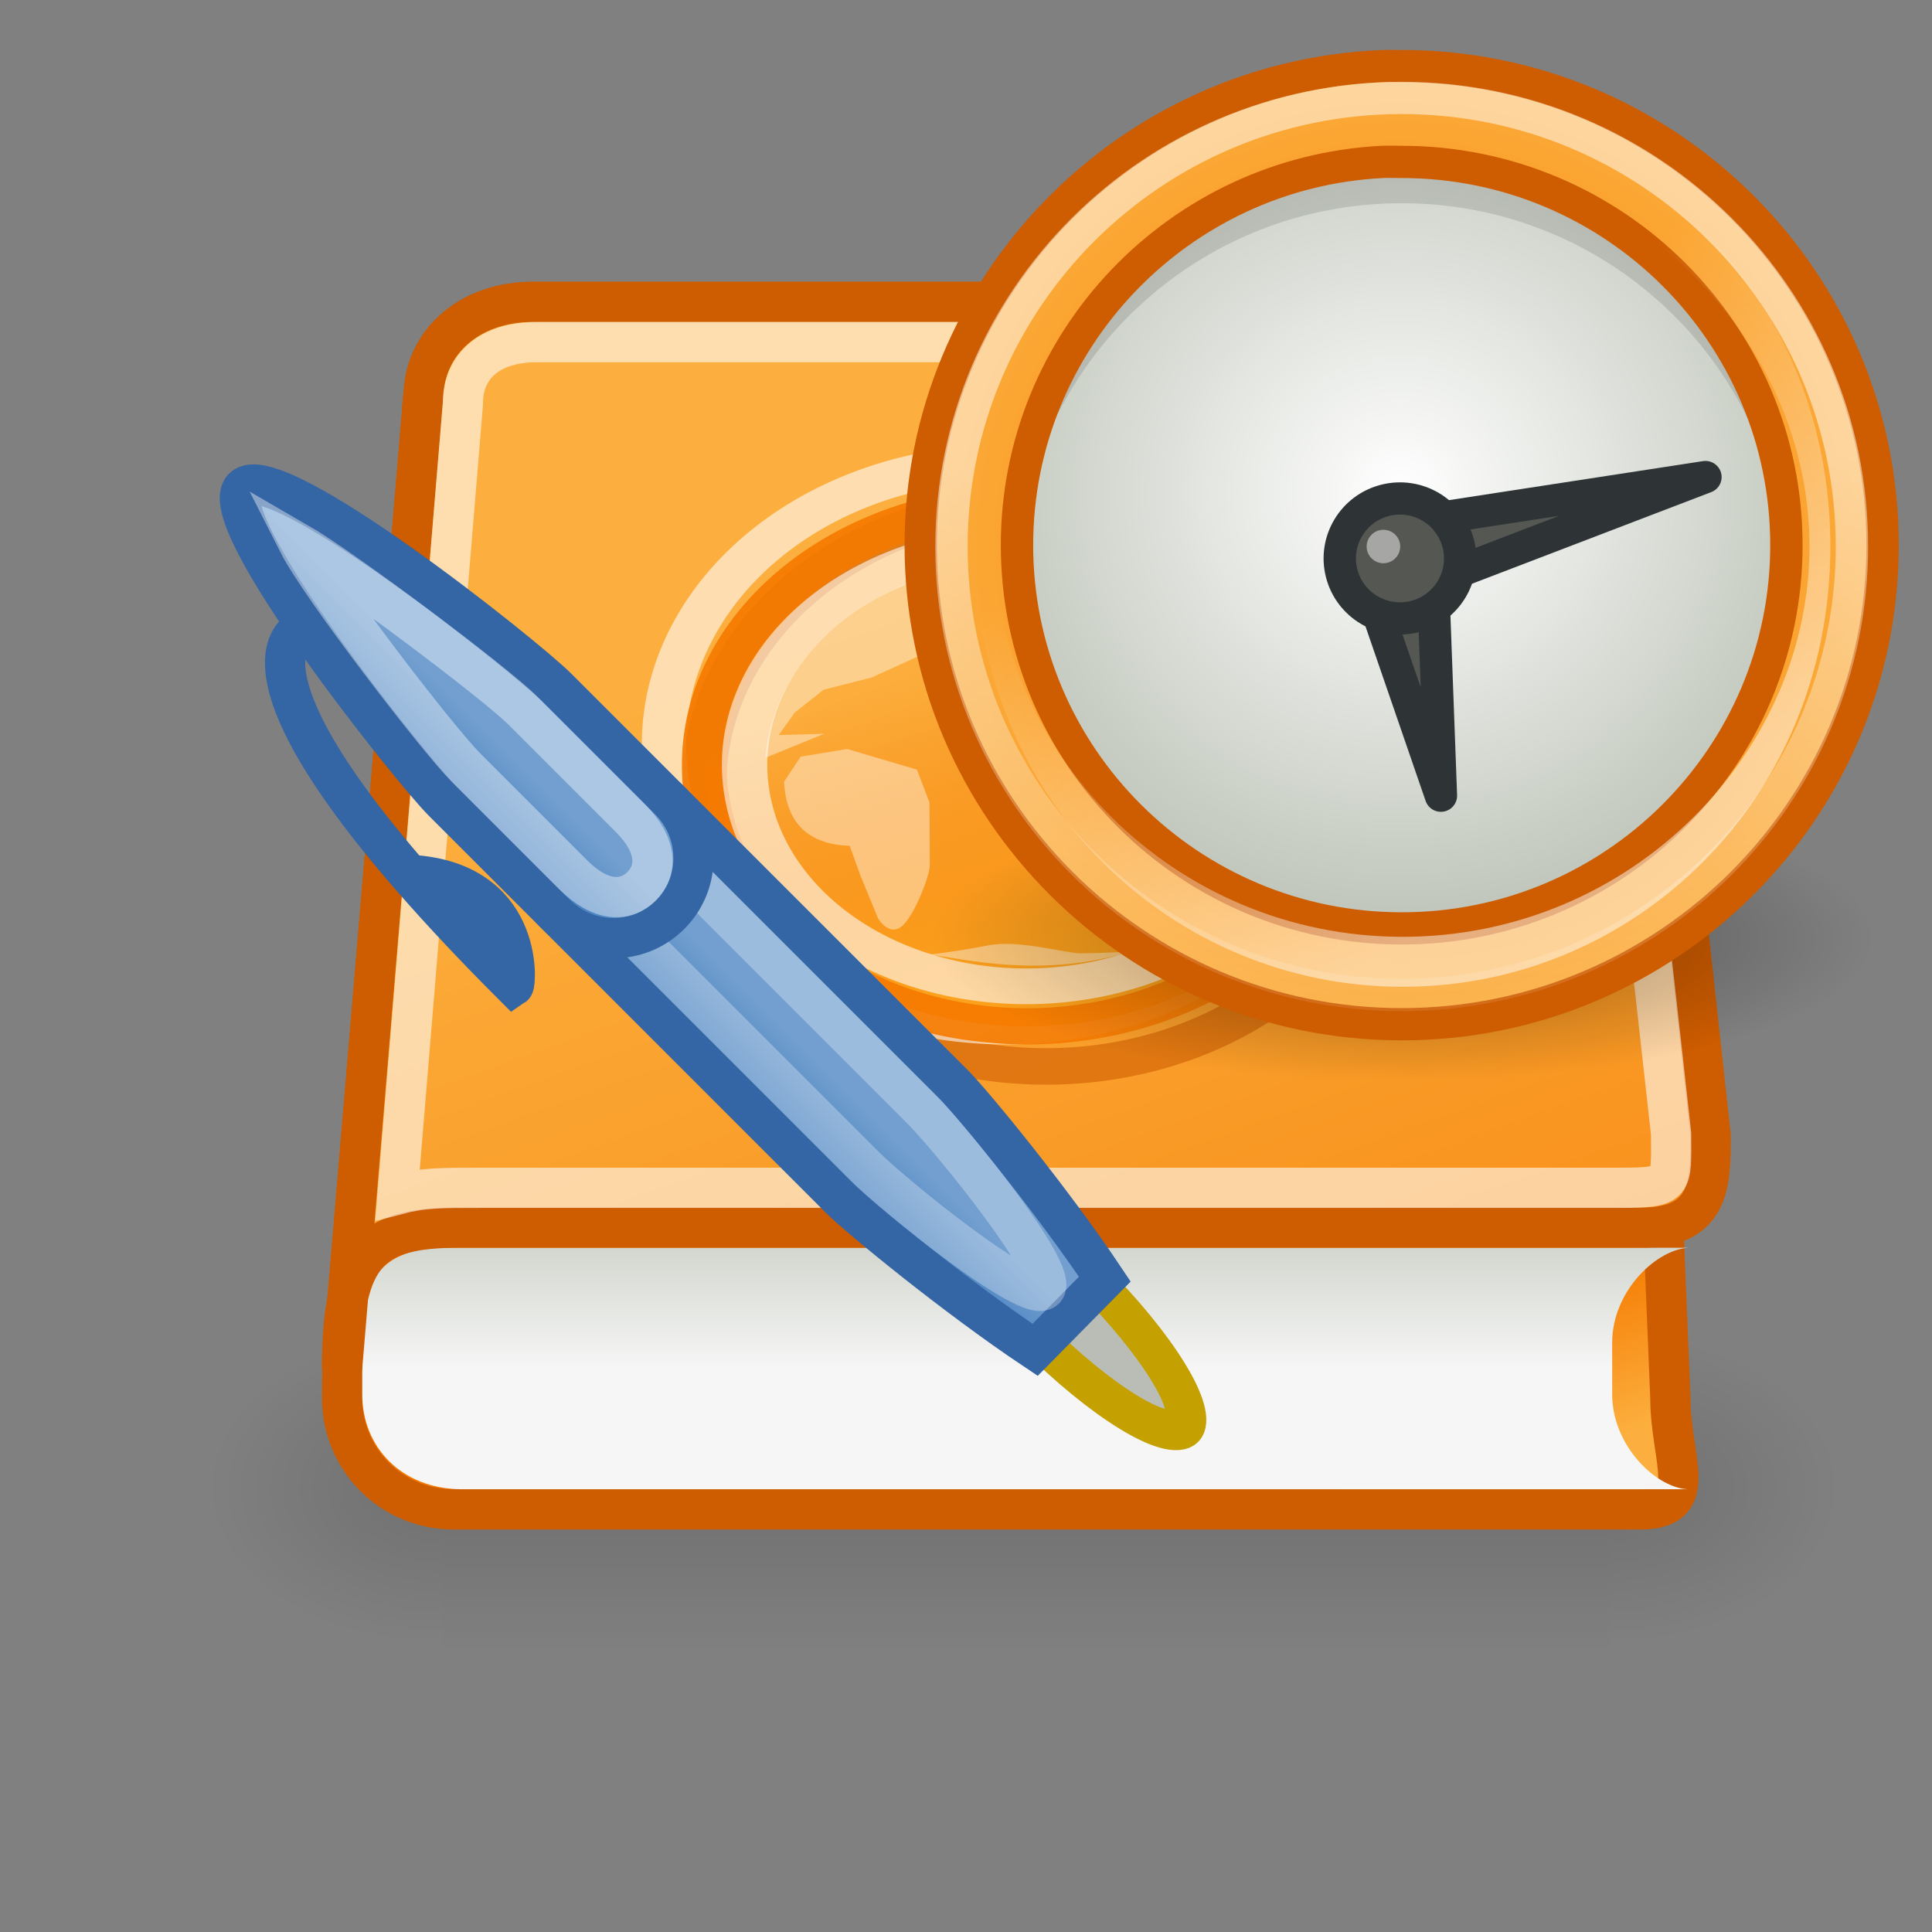 <?xml version="1.0" encoding="UTF-8" standalone="no"?>
<!-- Created with Inkscape (http://www.inkscape.org/) -->

<svg
   xmlns:dc="http://purl.org/dc/elements/1.1/"
   xmlns:cc="http://creativecommons.org/ns#"
   xmlns:rdf="http://www.w3.org/1999/02/22-rdf-syntax-ns#"
   xmlns:svg="http://www.w3.org/2000/svg"
   xmlns="http://www.w3.org/2000/svg"
   xmlns:xlink="http://www.w3.org/1999/xlink"
   xmlns:sodipodi="http://sodipodi.sourceforge.net/DTD/sodipodi-0.dtd"
   xmlns:inkscape="http://www.inkscape.org/namespaces/inkscape"
   width="48"
   height="48"
   id="svg2"
   inkscape:label="Pozadí"
   sodipodi:version="0.32"
   inkscape:version="0.47 r22583"
   version="1.0"
   sodipodi:docname="assignment-ungraded.svg"
   inkscape:output_extension="org.inkscape.output.svg.inkscape"
   inkscape:export-filename="/home/bitlooter/development/java/feezixlabs/web/sc/nd/images/misc/assignment-graded.png"
   inkscape:export-xdpi="33.551826"
   inkscape:export-ydpi="33.551826"
   sodipodi:modified="TRUE">
  <rect width="100%" height="100%" fill="#808080" stroke="none"/>
  <defs
     id="defs3">
    <inkscape:perspective
       sodipodi:type="inkscape:persp3d"
       inkscape:vp_x="0 : 24 : 1"
       inkscape:vp_y="0 : 1000 : 0"
       inkscape:vp_z="48 : 24 : 1"
       inkscape:persp3d-origin="24 : 16 : 1"
       id="perspective94" />
    <linearGradient
       id="linearGradient8344"
       inkscape:collect="always">
      <stop
         id="stop8346"
         offset="0"
         style="stop-color:#729fcf;stop-opacity:1;" />
      <stop
         id="stop8348"
         offset="1"
         style="stop-color:#4983c1;stop-opacity:1" />
    </linearGradient>
    <linearGradient
       inkscape:collect="always"
       id="linearGradient8334">
      <stop
         style="stop-color:#729fcf;stop-opacity:1;"
         offset="0"
         id="stop8336" />
      <stop
         style="stop-color:#4983c1;stop-opacity:1"
         offset="1"
         id="stop8338" />
    </linearGradient>
    <linearGradient
       inkscape:collect="always"
       id="linearGradient3820">
      <stop
         style="stop-color:#fca11c;stop-opacity:1"
         offset="0"
         id="stop3822" />
      <stop
         style="stop-color:#f57900;stop-opacity:0"
         offset="1"
         id="stop3824" />
    </linearGradient>
    <linearGradient
       id="linearGradient5060"
       inkscape:collect="always">
      <stop
         id="stop5062"
         offset="0"
         style="stop-color:black;stop-opacity:1;" />
      <stop
         id="stop5064"
         offset="1"
         style="stop-color:black;stop-opacity:0;" />
    </linearGradient>
    <linearGradient
       id="linearGradient5048">
      <stop
         id="stop5050"
         offset="0"
         style="stop-color:black;stop-opacity:0;" />
      <stop
         style="stop-color:black;stop-opacity:1;"
         offset="0.5"
         id="stop5056" />
      <stop
         id="stop5052"
         offset="1"
         style="stop-color:black;stop-opacity:0;" />
    </linearGradient>
    <linearGradient
       inkscape:collect="always"
       id="linearGradient3126">
      <stop
         style="stop-color:#eeeeec;stop-opacity:1;"
         offset="0"
         id="stop3128" />
      <stop
         style="stop-color:#a9a99e;stop-opacity:1"
         offset="1"
         id="stop3130" />
    </linearGradient>
    <linearGradient
       inkscape:collect="always"
       id="linearGradient3229">
      <stop
         style="stop-color:#fcaf3e;stop-opacity:1;"
         offset="0"
         id="stop3231" />
      <stop
         style="stop-color:#f57900;stop-opacity:1"
         offset="1"
         id="stop3233" />
    </linearGradient>
    <linearGradient
       inkscape:collect="always"
       id="linearGradient3064">
      <stop
         style="stop-color:#f6f6f6;stop-opacity:1"
         offset="0"
         id="stop3066" />
      <stop
         style="stop-color:#d3d7cf;stop-opacity:1"
         offset="1"
         id="stop3068" />
    </linearGradient>
    <linearGradient
       inkscape:collect="always"
       xlink:href="#linearGradient5048"
       id="linearGradient3943"
       gradientUnits="userSpaceOnUse"
       gradientTransform="matrix(3.429,0,0,1.97,-1977.491,-872.885)"
       x1="302.857"
       y1="366.648"
       x2="302.857"
       y2="609.505" />
    <radialGradient
       inkscape:collect="always"
       xlink:href="#linearGradient5060"
       id="radialGradient3945"
       gradientUnits="userSpaceOnUse"
       gradientTransform="matrix(2.752,0,0,1.97,-1568.576,-873.757)"
       cx="605.714"
       cy="486.648"
       fx="605.714"
       fy="486.648"
       r="117.143" />
    <radialGradient
       inkscape:collect="always"
       xlink:href="#linearGradient5060"
       id="radialGradient3947"
       gradientUnits="userSpaceOnUse"
       gradientTransform="matrix(-2.752,0,0,1.97,92.228,-876.534)"
       cx="602.66"
       cy="488.08"
       fx="602.66"
       fy="488.08"
       r="117.143" />
    <linearGradient
       inkscape:collect="always"
       xlink:href="#linearGradient3229"
       id="linearGradient3949"
       gradientUnits="userSpaceOnUse"
       gradientTransform="translate(-56,-6)"
       x1="35"
       y1="39.429"
       x2="33.393"
       y2="35.5" />
    <linearGradient
       inkscape:collect="always"
       xlink:href="#linearGradient3064"
       id="linearGradient3951"
       gradientUnits="userSpaceOnUse"
       gradientTransform="matrix(1.023,0,0,1,-55.164,-9)"
       x1="17.93"
       y1="40.006"
       x2="17.93"
       y2="37" />
    <linearGradient
       inkscape:collect="always"
       xlink:href="#linearGradient3229"
       id="linearGradient3953"
       gradientUnits="userSpaceOnUse"
       gradientTransform="translate(-56,-6)"
       x1="19.464"
       y1="18.714"
       x2="32.321"
       y2="54.429" />
    <linearGradient
       inkscape:collect="always"
       xlink:href="#linearGradient3820"
       id="linearGradient3955"
       gradientUnits="userSpaceOnUse"
       x1="26.431"
       y1="35.345"
       x2="21.781"
       y2="21.843" />
    <linearGradient
       inkscape:collect="always"
       xlink:href="#linearGradient3126"
       id="linearGradient3957"
       gradientUnits="userSpaceOnUse"
       gradientTransform="translate(-58,-2)"
       x1="24.571"
       y1="41.447"
       x2="24.571"
       y2="44.004" />
    <linearGradient
       inkscape:collect="always"
       xlink:href="#linearGradient3126"
       id="linearGradient3959"
       gradientUnits="userSpaceOnUse"
       gradientTransform="translate(2,-59)"
       x1="-41.571"
       y1="23.786"
       x2="-45.145"
       y2="23.786" />
    <linearGradient
       inkscape:collect="always"
       xlink:href="#linearGradient5048"
       id="linearGradient6785"
       gradientUnits="userSpaceOnUse"
       gradientTransform="matrix(3.429,0,0,1.97,-1977.491,-872.885)"
       x1="302.857"
       y1="366.648"
       x2="302.857"
       y2="609.505" />
    <radialGradient
       inkscape:collect="always"
       xlink:href="#linearGradient5060"
       id="radialGradient6787"
       gradientUnits="userSpaceOnUse"
       gradientTransform="matrix(2.752,0,0,1.97,-1568.576,-873.757)"
       cx="605.714"
       cy="486.648"
       fx="605.714"
       fy="486.648"
       r="117.143" />
    <radialGradient
       inkscape:collect="always"
       xlink:href="#linearGradient5060"
       id="radialGradient6789"
       gradientUnits="userSpaceOnUse"
       gradientTransform="matrix(-2.752,0,0,1.97,92.228,-876.534)"
       cx="602.66"
       cy="488.08"
       fx="602.66"
       fy="488.08"
       r="117.143" />
    <linearGradient
       inkscape:collect="always"
       xlink:href="#linearGradient3229"
       id="linearGradient6791"
       gradientUnits="userSpaceOnUse"
       gradientTransform="translate(-113,-1)"
       x1="35"
       y1="39.429"
       x2="33.393"
       y2="35.5" />
    <linearGradient
       inkscape:collect="always"
       xlink:href="#linearGradient3064"
       id="linearGradient6793"
       gradientUnits="userSpaceOnUse"
       gradientTransform="matrix(1.023,0,0,1,-112.164,-5)"
       x1="17.93"
       y1="40.006"
       x2="17.93"
       y2="37" />
    <linearGradient
       inkscape:collect="always"
       xlink:href="#linearGradient3229"
       id="linearGradient6795"
       gradientUnits="userSpaceOnUse"
       gradientTransform="translate(-113,-2)"
       x1="19.464"
       y1="18.714"
       x2="32.321"
       y2="54.429" />
    <linearGradient
       inkscape:collect="always"
       xlink:href="#linearGradient3820"
       id="linearGradient6797"
       gradientUnits="userSpaceOnUse"
       x1="26.431"
       y1="35.345"
       x2="21.781"
       y2="21.843" />
    <linearGradient
       inkscape:collect="always"
       xlink:href="#linearGradient5048"
       id="linearGradient6530"
       gradientUnits="userSpaceOnUse"
       gradientTransform="matrix(3.429,0,0,1.97,-1977.491,-872.885)"
       x1="302.857"
       y1="366.648"
       x2="302.857"
       y2="609.505" />
    <radialGradient
       inkscape:collect="always"
       xlink:href="#linearGradient5060"
       id="radialGradient6532"
       gradientUnits="userSpaceOnUse"
       gradientTransform="matrix(2.752,0,0,1.97,-1568.576,-873.757)"
       cx="605.714"
       cy="486.648"
       fx="605.714"
       fy="486.648"
       r="117.143" />
    <radialGradient
       inkscape:collect="always"
       xlink:href="#linearGradient5060"
       id="radialGradient6534"
       gradientUnits="userSpaceOnUse"
       gradientTransform="matrix(-2.752,0,0,1.97,92.228,-876.534)"
       cx="602.66"
       cy="488.08"
       fx="602.66"
       fy="488.08"
       r="117.143" />
    <linearGradient
       inkscape:collect="always"
       xlink:href="#linearGradient3229"
       id="linearGradient6536"
       gradientUnits="userSpaceOnUse"
       gradientTransform="translate(55,-1)"
       x1="35"
       y1="39.429"
       x2="33.393"
       y2="35.5" />
    <linearGradient
       inkscape:collect="always"
       xlink:href="#linearGradient3064"
       id="linearGradient6538"
       gradientUnits="userSpaceOnUse"
       gradientTransform="matrix(1.023,0,0,1,55.836,-5)"
       x1="17.93"
       y1="40.006"
       x2="17.93"
       y2="37" />
    <linearGradient
       inkscape:collect="always"
       xlink:href="#linearGradient3229"
       id="linearGradient6540"
       gradientUnits="userSpaceOnUse"
       gradientTransform="translate(55,-2)"
       x1="19.464"
       y1="18.714"
       x2="32.321"
       y2="54.429" />
    <linearGradient
       inkscape:collect="always"
       xlink:href="#linearGradient3820"
       id="linearGradient6542"
       gradientUnits="userSpaceOnUse"
       x1="26.431"
       y1="35.345"
       x2="21.781"
       y2="21.843" />
    <linearGradient
       inkscape:collect="always"
       xlink:href="#linearGradient8344"
       id="linearGradient8360"
       gradientUnits="userSpaceOnUse"
       x1="5.127"
       y1="40.5"
       x2="5.127"
       y2="42.103" />
    <linearGradient
       inkscape:collect="always"
       xlink:href="#linearGradient8334"
       id="linearGradient8362"
       gradientUnits="userSpaceOnUse"
       x1="5.127"
       y1="40.5"
       x2="5.127"
       y2="42.103" />
    <linearGradient
       inkscape:collect="always"
       xlink:href="#linearGradient5048"
       id="linearGradient8432"
       gradientUnits="userSpaceOnUse"
       gradientTransform="matrix(3.429,0,0,1.97,-1977.491,-872.885)"
       x1="302.857"
       y1="366.648"
       x2="302.857"
       y2="609.505" />
    <radialGradient
       inkscape:collect="always"
       xlink:href="#linearGradient5060"
       id="radialGradient8434"
       gradientUnits="userSpaceOnUse"
       gradientTransform="matrix(2.752,0,0,1.97,-1568.576,-873.757)"
       cx="605.714"
       cy="486.648"
       fx="605.714"
       fy="486.648"
       r="117.143" />
    <radialGradient
       inkscape:collect="always"
       xlink:href="#linearGradient5060"
       id="radialGradient8436"
       gradientUnits="userSpaceOnUse"
       gradientTransform="matrix(-2.752,0,0,1.97,92.228,-876.534)"
       cx="602.66"
       cy="488.08"
       fx="602.66"
       fy="488.08"
       r="117.143" />
    <linearGradient
       inkscape:collect="always"
       xlink:href="#linearGradient3229"
       id="linearGradient8438"
       gradientUnits="userSpaceOnUse"
       gradientTransform="translate(1,-2)"
       x1="35"
       y1="39.429"
       x2="33.393"
       y2="35.5" />
    <linearGradient
       inkscape:collect="always"
       xlink:href="#linearGradient3064"
       id="linearGradient8440"
       gradientUnits="userSpaceOnUse"
       gradientTransform="matrix(1.023,0,0,1,1.836,-6)"
       x1="17.93"
       y1="40.006"
       x2="17.93"
       y2="37" />
    <linearGradient
       inkscape:collect="always"
       xlink:href="#linearGradient3229"
       id="linearGradient8442"
       gradientUnits="userSpaceOnUse"
       gradientTransform="translate(1,-3)"
       x1="19.464"
       y1="18.714"
       x2="32.321"
       y2="54.429" />
    <linearGradient
       inkscape:collect="always"
       xlink:href="#linearGradient3820"
       id="linearGradient8444"
       gradientUnits="userSpaceOnUse"
       x1="26.431"
       y1="35.345"
       x2="21.781"
       y2="21.843" />
    <linearGradient
       inkscape:collect="always"
       xlink:href="#linearGradient8344"
       id="linearGradient8446"
       gradientUnits="userSpaceOnUse"
       x1="5.127"
       y1="40.5"
       x2="5.127"
       y2="42.103" />
    <linearGradient
       inkscape:collect="always"
       xlink:href="#linearGradient8334"
       id="linearGradient8448"
       gradientUnits="userSpaceOnUse"
       x1="5.127"
       y1="40.5"
       x2="5.127"
       y2="42.103" />
    <inkscape:perspective
       id="perspective2944"
       inkscape:persp3d-origin="0.5 : 0.33333333 : 1"
       inkscape:vp_z="1 : 0.5 : 1"
       inkscape:vp_y="0 : 1000 : 0"
       inkscape:vp_x="0 : 0.5 : 1"
       sodipodi:type="inkscape:persp3d" />
    <radialGradient
       inkscape:collect="always"
       xlink:href="#linearGradient6917"
       id="radialGradient5666"
       gradientUnits="userSpaceOnUse"
       gradientTransform="matrix(1,0,0,0.289,0,19.829)"
       cx="16"
       cy="27.875"
       fx="16"
       fy="27.875"
       r="12.125" />
    <linearGradient
       id="linearGradient6917"
       inkscape:collect="always">
      <stop
         id="stop6919"
         offset="0"
         style="stop-color:#000000;stop-opacity:1;" />
      <stop
         id="stop6921"
         offset="1"
         style="stop-color:#000000;stop-opacity:0;" />
    </linearGradient>
    <radialGradient
       inkscape:collect="always"
       xlink:href="#linearGradient2322"
       id="radialGradient5620"
       gradientUnits="userSpaceOnUse"
       gradientTransform="matrix(0.404,0,0,0.428,4.301,2.477)"
       cx="10.783"
       cy="15.491"
       fx="10.783"
       fy="15.491"
       r="17.709" />
    <linearGradient
       id="linearGradient2322">
      <stop
         id="stop2324"
         offset="0"
         style="stop-color:white;stop-opacity:1;" />
      <stop
         id="stop2326"
         offset="1"
         style="stop-color:#c1c7bc;stop-opacity:1;" />
    </linearGradient>
    <radialGradient
       inkscape:collect="always"
       xlink:href="#linearGradient2276"
       id="radialGradient5635"
       gradientUnits="userSpaceOnUse"
       gradientTransform="matrix(1.486,3.2470839e-7,-3.2477719e-7,1.486,0.896,13.264)"
       cx="10.5"
       cy="10.499"
       fx="10.5"
       fy="10.499"
       r="10.496" />
    <linearGradient
       id="linearGradient2276">
      <stop
         id="stop2278"
         offset="0"
         style="stop-color:#f57900;stop-opacity:1;" />
      <stop
         id="stop2280"
         offset="1"
         style="stop-color:#fcaf3e;stop-opacity:1;" />
    </linearGradient>
    <linearGradient
       inkscape:collect="always"
       xlink:href="#linearGradient2789"
       id="linearGradient5624"
       gradientUnits="userSpaceOnUse"
       x1="25.594"
       y1="20.927"
       x2="26.14"
       y2="51.027" />
    <linearGradient
       id="linearGradient2789"
       inkscape:collect="always">
      <stop
         id="stop2791"
         offset="0"
         style="stop-color:white;stop-opacity:1;" />
      <stop
         id="stop2793"
         offset="1"
         style="stop-color:white;stop-opacity:0;" />
    </linearGradient>
    <linearGradient
       inkscape:collect="always"
       xlink:href="#linearGradient8028"
       id="linearGradient5626"
       gradientUnits="userSpaceOnUse"
       x1="25.866"
       y1="-40.465"
       x2="23.732"
       y2="-49.625" />
    <linearGradient
       id="linearGradient8028"
       inkscape:collect="always">
      <stop
         id="stop8030"
         offset="0"
         style="stop-color:#ffffff;stop-opacity:1;" />
      <stop
         id="stop8032"
         offset="1"
         style="stop-color:#ffffff;stop-opacity:0;" />
    </linearGradient>
    <linearGradient
       y2="-49.625"
       x2="23.732"
       y1="-40.465"
       x1="25.866"
       gradientUnits="userSpaceOnUse"
       id="linearGradient2980"
       xlink:href="#linearGradient8028"
       inkscape:collect="always" />
  </defs>
  <sodipodi:namedview
     id="base"
     pagecolor="#ffffff"
     bordercolor="#666666"
     borderopacity="1.0"
     inkscape:pageopacity="0.0"
     inkscape:pageshadow="2"
     inkscape:zoom="2.8284271"
     inkscape:cx="-2.1993543"
     inkscape:cy="25.771313"
     inkscape:document-units="px"
     inkscape:current-layer="layer1"
     width="48px"
     height="48px"
     showgrid="true"
     inkscape:window-width="872"
     inkscape:window-height="632"
     inkscape:window-x="144"
     inkscape:window-y="84"
     borderlayer="false"
     inkscape:showpageshadow="false"
     showborder="true"
     inkscape:window-maximized="0" />
  <g
     inkscape:label="Vrstva 1"
     inkscape:groupmode="layer"
     id="layer1">
    <g
       transform="matrix(0.617,0,0,0.608,17.714,8.363)"
       id="g6767" />
    <g
       id="g2933">
      <g
         inkscape:export-ydpi="33.551826"
         inkscape:export-xdpi="33.551826"
         inkscape:export-filename="/home/bitlooter/development/java/feezixlabs/web/sc/nd/images/misc/assignment-ungraded.png"
         id="g8378"
         transform="matrix(-1.7515371e-2,0,0,1.659787e-2,12.571,35.562)"
         style="opacity:0.31;display:inline">
        <rect
           y="-150.697"
           x="-1566.019"
           height="478.357"
           width="1655.689"
           id="rect8380"
           style="opacity:0.402;color:#000000;fill:url(#linearGradient8432);fill-opacity:1;fill-rule:nonzero;stroke:none;stroke-width:1;stroke-linecap:round;stroke-linejoin:miter;marker:none;marker-start:none;marker-mid:none;marker-end:none;stroke-miterlimit:4;stroke-dasharray:none;stroke-dashoffset:0;stroke-opacity:1;visibility:visible;display:inline;overflow:visible" />
        <path
           sodipodi:nodetypes="cccc"
           id="path8382"
           d="M 89.67,-151.552 C 89.67,-151.552 89.67,326.779 89.67,326.779 C 231.367,327.679 432.226,219.609 432.226,87.583 C 432.226,-44.444 274.102,-151.552 89.67,-151.552 z "
           style="opacity:0.402;color:#000000;fill:url(#radialGradient8434);fill-opacity:1;fill-rule:nonzero;stroke:none;stroke-width:1;stroke-linecap:round;stroke-linejoin:miter;marker:none;marker-start:none;marker-mid:none;marker-end:none;stroke-miterlimit:4;stroke-dasharray:none;stroke-dashoffset:0;stroke-opacity:1;visibility:visible;display:inline;overflow:visible" />
        <path
           style="opacity:0.402;color:#000000;fill:url(#radialGradient8436);fill-opacity:1;fill-rule:nonzero;stroke:none;stroke-width:1;stroke-linecap:round;stroke-linejoin:miter;marker:none;marker-start:none;marker-mid:none;marker-end:none;stroke-miterlimit:4;stroke-dasharray:none;stroke-dashoffset:0;stroke-opacity:1;visibility:visible;display:inline;overflow:visible"
           d="M -1566.019,-154.329 C -1566.019,-154.329 -1566.019,324.002 -1566.019,324.002 C -1707.717,324.902 -1908.575,216.832 -1908.575,84.806 C -1908.575,-47.221 -1750.451,-154.329 -1566.019,-154.329 z "
           id="path8384"
           sodipodi:nodetypes="cccc" />
      </g>
      <path
         inkscape:export-ydpi="33.551826"
         inkscape:export-xdpi="33.551826"
         inkscape:export-filename="/home/bitlooter/development/java/feezixlabs/web/sc/nd/images/misc/assignment-ungraded.png"
         style="opacity:1;color:#000000;fill:url(#linearGradient8438);fill-opacity:1;fill-rule:evenodd;stroke:#ce5c00;stroke-width:1;stroke-linecap:butt;stroke-linejoin:miter;marker:none;marker-start:none;marker-mid:none;marker-end:none;stroke-miterlimit:4;stroke-dasharray:none;stroke-dashoffset:0;stroke-opacity:1;visibility:visible;display:inline;overflow:visible;enable-background:accumulate"
         d="M 13.265,7.5 L 36.803,7.5 C 38.335,7.5 40.5,8.733 40.5,10.265 L 41.5,34.735 C 41.5,36.267 42.277,37.5 40.745,37.5 L 11.265,37.5 C 9.733,37.5 8.5,36.267 8.5,34.735 L 8.508,33.737 L 10.489,10.254 C 10.489,8.722 11.733,7.5 13.265,7.5 z "
         id="path8386"
         sodipodi:nodetypes="cccccccccc" />
      <path
         inkscape:export-ydpi="33.551826"
         inkscape:export-xdpi="33.551826"
         inkscape:export-filename="/home/bitlooter/development/java/feezixlabs/web/sc/nd/images/misc/assignment-ungraded.png"
         style="color:#000000;fill:url(#linearGradient8440);fill-opacity:1;fill-rule:evenodd;stroke:none;stroke-width:1;stroke-linecap:butt;stroke-linejoin:miter;marker:none;marker-start:none;marker-mid:none;marker-end:none;stroke-miterlimit:4;stroke-dashoffset:0;stroke-opacity:1;visibility:visible;display:inline;overflow:visible;enable-background:accumulate"
         d="M 11.119,31 L 42,31 C 41.196,31 40.054,32.052 40.054,33.359 L 40.054,34.641 C 40.054,35.948 41.189,37 41.968,37 L 11.442,37 C 9.966,36.978 9,35.948 9,34.641 L 9,33.214 C 9,31.907 9.375,30.989 11.119,31 z "
         id="path8388"
         sodipodi:nodetypes="ccccccccc" />
      <path
         inkscape:export-ydpi="33.551826"
         inkscape:export-xdpi="33.551826"
         inkscape:export-filename="/home/bitlooter/development/java/feezixlabs/web/sc/nd/images/misc/assignment-ungraded.png"
         sodipodi:nodetypes="ccccccccc"
         id="path8390"
         d="M 13.222,7.5 L 38.013,7.5 C 39.904,7.5 40.238,8.44 40.467,9.62 L 42.5,28.206 C 42.5,29.381 42.504,30.5 40.795,30.5 L 11.406,30.5 C 9.203,30.5 8.498,31.125 8.498,34.002 L 10.535,9.62 C 10.664,8.412 11.734,7.5 13.222,7.5 z "
         style="color:#000000;fill:url(#linearGradient8442);fill-opacity:1;fill-rule:evenodd;stroke:#ce5c00;stroke-width:1;stroke-linecap:butt;stroke-linejoin:miter;marker:none;marker-start:none;marker-mid:none;marker-end:none;stroke-miterlimit:4;stroke-dashoffset:0;stroke-opacity:1;visibility:visible;display:inline;overflow:visible;enable-background:accumulate" />
      <path
         inkscape:export-ydpi="33.551826"
         inkscape:export-xdpi="33.551826"
         inkscape:export-filename="/home/bitlooter/development/java/feezixlabs/web/sc/nd/images/misc/assignment-ungraded.png"
         style="color:#000000;fill:none;fill-opacity:1;fill-rule:evenodd;stroke:#ffffff;stroke-width:1;stroke-linecap:butt;stroke-linejoin:miter;marker:none;marker-start:none;marker-mid:none;marker-end:none;stroke-miterlimit:4;stroke-dashoffset:0;stroke-opacity:0.581;visibility:visible;display:inline;overflow:visible;enable-background:accumulate"
         d="M 13.337,8.5 L 37.93,8.5 C 39.332,8.5 39.386,8.996 39.498,10.032 L 41.518,28.168 C 41.518,29.432 41.619,29.511 40.217,29.511 L 12.03,29.511 C 10.897,29.511 10.507,29.511 9.876,29.676 L 11.5,10.032 C 11.494,9.096 12.169,8.5 13.337,8.5 z "
         id="path8392"
         sodipodi:nodetypes="ccccccccc" />
      <path
         inkscape:export-ydpi="33.551826"
         inkscape:export-xdpi="33.551826"
         inkscape:export-filename="/home/bitlooter/development/java/feezixlabs/web/sc/nd/images/misc/assignment-ungraded.png"
         transform="matrix(0.681,0,0,0.561,9.998,4.611)"
         d="M 35.961 26.534 A 12.475 12.475 0 1 1  11.011,26.534 A 12.475 12.475 0 1 1  35.961 26.534 z"
         sodipodi:ry="12.475384"
         sodipodi:rx="12.475384"
         sodipodi:cy="26.534258"
         sodipodi:cx="23.486046"
         id="path8394"
         style="opacity:0.729;color:#000000;fill:none;fill-opacity:1;fill-rule:evenodd;stroke:#ce5c00;stroke-width:1.617px;stroke-linecap:butt;stroke-linejoin:miter;marker:none;marker-start:none;marker-mid:none;marker-end:none;stroke-miterlimit:4;stroke-dasharray:none;stroke-dashoffset:0;stroke-opacity:0.806;visibility:visible;display:inline;overflow:visible;enable-background:accumulate"
         sodipodi:type="arc" />
      <path
         inkscape:export-ydpi="33.551826"
         inkscape:export-xdpi="33.551826"
         inkscape:export-filename="/home/bitlooter/development/java/feezixlabs/web/sc/nd/images/misc/assignment-ungraded.png"
         sodipodi:type="arc"
         style="opacity:0.729;color:#000000;fill:none;fill-opacity:1;fill-rule:evenodd;stroke:#ffffff;stroke-width:1.617px;stroke-linecap:butt;stroke-linejoin:miter;marker:none;marker-start:none;marker-mid:none;marker-end:none;stroke-miterlimit:4;stroke-dasharray:none;stroke-dashoffset:0;stroke-opacity:0.806;visibility:visible;display:inline;overflow:visible;enable-background:accumulate"
         id="path8396"
         sodipodi:cx="23.486046"
         sodipodi:cy="26.534258"
         sodipodi:rx="12.475384"
         sodipodi:ry="12.475384"
         d="M 35.961 26.534 A 12.475 12.475 0 1 1  11.011,26.534 A 12.475 12.475 0 1 1  35.961 26.534 z"
         transform="matrix(0.681,0,0,0.561,8.998,3.611)" />
      <path
         inkscape:export-ydpi="33.551826"
         inkscape:export-xdpi="33.551826"
         inkscape:export-filename="/home/bitlooter/development/java/feezixlabs/web/sc/nd/images/misc/assignment-ungraded.png"
         sodipodi:type="arc"
         style="color:#000000;fill:url(#linearGradient8444);fill-opacity:1;fill-rule:evenodd;stroke:#f57900;stroke-width:1.727px;stroke-linecap:butt;stroke-linejoin:miter;marker:none;marker-start:none;marker-mid:none;marker-end:none;stroke-miterlimit:4;stroke-dasharray:none;stroke-dashoffset:0;stroke-opacity:0.914;visibility:visible;display:inline;overflow:visible;enable-background:accumulate"
         id="path8398"
         sodipodi:cx="23.486046"
         sodipodi:cy="26.534258"
         sodipodi:rx="12.475384"
         sodipodi:ry="12.475384"
         d="M 35.961 26.534 A 12.475 12.475 0 1 1  11.011,26.534 A 12.475 12.475 0 1 1  35.961 26.534 z"
         transform="matrix(0.643,0,0,0.521,10.417,5.175)" />
      <path
         inkscape:export-ydpi="33.551826"
         inkscape:export-xdpi="33.551826"
         inkscape:export-filename="/home/bitlooter/development/java/feezixlabs/web/sc/nd/images/misc/assignment-ungraded.png"
         transform="matrix(0.561,0,0,0.441,12.322,7.302)"
         d="M 35.961 26.534 A 12.475 12.475 0 1 1  11.011,26.534 A 12.475 12.475 0 1 1  35.961 26.534 z"
         sodipodi:ry="12.475384"
         sodipodi:rx="12.475384"
         sodipodi:cy="26.534258"
         sodipodi:cx="23.486046"
         id="path8400"
         style="opacity:0.729;color:#000000;fill:none;fill-opacity:1;fill-rule:evenodd;stroke:#ffffff;stroke-width:2.011px;stroke-linecap:butt;stroke-linejoin:miter;marker:none;marker-start:none;marker-mid:none;marker-end:none;stroke-miterlimit:4;stroke-dasharray:none;stroke-dashoffset:0;stroke-opacity:0.806;visibility:visible;display:inline;overflow:visible;enable-background:accumulate"
         sodipodi:type="arc" />
      <g
         inkscape:export-ydpi="33.551826"
         inkscape:export-xdpi="33.551826"
         inkscape:export-filename="/home/bitlooter/development/java/feezixlabs/web/sc/nd/images/misc/assignment-ungraded.png"
         transform="matrix(0.992,0,0,0.769,3.237,6.308)"
         style="fill:#ffffff;fill-opacity:0.644"
         id="g8402">
        <path
           id="path8404"
           d="M 54.982,26.743 C 55.017,27.42 55.344,28.185 54.982,28.743 C 54.923,29.269 54.537,29.005 54.151,28.743 C 54.146,27.907 54.546,27.314 54.982,26.743 z "
           style="opacity:0.642;color:#000000;fill:#ffffff;fill-opacity:0.644;fill-rule:evenodd;stroke:none;stroke-width:0.855px;stroke-linecap:butt;stroke-linejoin:miter;marker:none;marker-start:none;marker-mid:none;marker-end:none;stroke-miterlimit:4;stroke-dasharray:none;stroke-dashoffset:0;stroke-opacity:1;visibility:visible;display:inline;overflow:visible;enable-background:accumulate"
           sodipodi:nodetypes="cccc"
           transform="matrix(0.73,0,0,0.729,-16.506,-7.179)" />
        <path
           style="opacity:0.642;color:#000000;fill:#ffffff;fill-opacity:0.644;fill-rule:evenodd;stroke:none;stroke-width:0.855px;stroke-linecap:butt;stroke-linejoin:miter;marker:none;marker-start:none;marker-mid:none;marker-end:none;stroke-miterlimit:4;stroke-dasharray:none;stroke-dashoffset:0;stroke-opacity:1;visibility:visible;display:inline;overflow:visible;enable-background:accumulate"
           d="M 50.039,40.902 C 50.039,40.902 50.991,40.758 52.048,40.493 C 53.104,40.228 54.69,40.846 55.218,40.846 C 55.746,40.846 56.93,40.772 56.93,40.772 C 53.86,41.962 51.316,41.104 50.039,40.902 z "
           id="path8406"
           sodipodi:nodetypes="csscc"
           transform="matrix(0.73,0,0,0.729,-16.506,-7.179)" />
        <path
           style="opacity:0.642;color:#000000;fill:#ffffff;fill-opacity:0.644;fill-rule:evenodd;stroke:none;stroke-width:0.855px;stroke-linecap:butt;stroke-linejoin:miter;marker:none;marker-start:none;marker-mid:none;marker-end:none;stroke-miterlimit:4;stroke-dasharray:none;stroke-dashoffset:0;stroke-opacity:1;visibility:visible;display:inline;overflow:visible;enable-background:accumulate"
           d="M 58.248,24.932 C 57.739,25.316 57.484,26.288 56.951,27.223 C 56.951,27.223 56.52,28.049 56.138,28.495 C 55.755,28.942 55.755,29.835 55.755,29.835 L 54.408,30.475 L 54.862,31.62 L 55.755,31.62 L 56.547,31.081 L 57.557,30.744 L 59.04,30.895 L 60.531,31.738 L 62.375,32.411 L 62.359,31.148 C 62.449,31.076 61.466,26.629 58.248,24.932 z "
           id="path8408"
           sodipodi:nodetypes="ccsccccccccccc"
           transform="matrix(0.73,0,0,0.729,-16.506,-7.179)" />
        <path
           style="opacity:0.642;color:#000000;fill:#ffffff;fill-opacity:0.644;fill-rule:evenodd;stroke:none;stroke-width:0.855px;stroke-linecap:butt;stroke-linejoin:miter;marker:none;marker-start:none;marker-mid:none;marker-end:none;stroke-miterlimit:4;stroke-dasharray:none;stroke-dashoffset:0;stroke-opacity:1;visibility:visible;display:inline;overflow:visible;enable-background:accumulate"
           d="M 55.74,32.534 L 56.74,32.534 L 57.74,32.089 L 58.74,32.038 L 59.74,32.534 L 60.74,32.534 L 61.74,33.534 L 61.74,34.534 L 61.74,35.534 L 61.207,37.534 L 60.74,38.958 L 59.74,40.019 L 58.74,39.534 L 57.74,35.534 L 55.74,35.534 L 54.74,34.534 C 54.74,34.534 54.74,33.534 54.74,33.534 L 55.74,32.534 z "
           id="path8410"
           transform="matrix(0.73,0,0,0.729,-16.506,-7.179)" />
        <path
           style="opacity:0.642;color:#000000;fill:#ffffff;fill-opacity:0.644;fill-rule:evenodd;stroke:none;stroke-width:0.855px;stroke-linecap:butt;stroke-linejoin:miter;marker:none;marker-start:none;marker-mid:none;marker-end:none;stroke-miterlimit:4;stroke-dasharray:none;stroke-dashoffset:0;stroke-opacity:1;visibility:visible;display:inline;overflow:visible;enable-background:accumulate"
           d="M 48.268,39.303 C 48.268,39.303 48.687,40.21 49.159,39.548 C 49.568,38.975 50.039,37.395 50.039,36.948 C 50.039,35.984 50.03,34.164 50.03,34.164 L 49.601,32.704 L 47.203,31.79 L 45.611,32.13 L 45.039,33.24 C 45.116,35.12 45.904,36.017 47.293,36.082 L 47.651,37.366 L 48.268,39.303 z "
           id="path8412"
           sodipodi:nodetypes="csscccccccc"
           transform="matrix(0.73,0,0,0.729,-16.506,-7.179)" />
        <path
           style="opacity:0.642;color:#000000;fill:#ffffff;fill-opacity:0.644;fill-rule:evenodd;stroke:none;stroke-width:0.855px;stroke-linecap:butt;stroke-linejoin:miter;marker:none;marker-start:none;marker-mid:none;marker-end:none;stroke-miterlimit:4;stroke-dasharray:none;stroke-dashoffset:0;stroke-opacity:1;visibility:visible;display:inline;overflow:visible;enable-background:accumulate"
           d="M 49.622,24.264 C 49.622,24.264 49.409,26.173 51.409,25.173 C 51.409,25.173 50.42,27.224 50.42,27.224 L 48.056,28.618 L 46.399,29.163 L 45.409,30.173 L 44.855,31.173 L 46.42,31.113 L 44.409,32.173 C 44.409,32.173 44.401,26.93 49.622,24.264 z "
           id="path8414"
           sodipodi:nodetypes="cccccccccc"
           transform="matrix(0.73,0,0,0.729,-16.506,-7.179)" />
        <path
           style="opacity:0.642;color:#000000;fill:#ffffff;fill-opacity:0.644;fill-rule:evenodd;stroke:none;stroke-width:0.855px;stroke-linecap:butt;stroke-linejoin:miter;marker:none;marker-start:none;marker-mid:none;marker-end:none;stroke-miterlimit:4;stroke-dasharray:none;stroke-dashoffset:0;stroke-opacity:1;visibility:visible;display:inline;overflow:visible;enable-background:accumulate"
           d="M 51.173,23.811 C 51.173,23.811 52.442,25.555 56.173,23.723 C 56.173,23.723 52.124,23.305 51.173,23.811 z "
           id="path8416"
           transform="matrix(0.73,0,0,0.729,-16.506,-7.179)" />
      </g>
      <g
         inkscape:export-ydpi="33.551826"
         inkscape:export-xdpi="33.551826"
         inkscape:export-filename="/home/bitlooter/development/java/feezixlabs/web/sc/nd/images/misc/assignment-ungraded.png"
         id="g8418"
         transform="matrix(0.707,0.707,-0.707,0.707,30.081,-21.108)">
        <path
           transform="matrix(1,0,0,0.853,1.2021135e-7,6.193)"
           d="m 39.5,40.203 c 0,0.647 -1.882,1.172 -4.203,1.172 -2.321,0 -4.203,-0.525 -4.203,-1.172 0,-0.647 1.882,-1.172 4.203,-1.172 2.321,0 4.203,0.525 4.203,1.172 z"
           sodipodi:ry="1.171875"
           sodipodi:rx="4.203125"
           sodipodi:cy="40.203125"
           sodipodi:cx="35.296875"
           id="path8420"
           style="opacity:1;color:#000000;fill:#babdb6;fill-opacity:1;fill-rule:evenodd;stroke:#c4a000;stroke-width:1.083;stroke-linecap:butt;stroke-linejoin:miter;marker:none;marker-start:none;marker-mid:none;marker-end:none;stroke-miterlimit:4;stroke-dasharray:none;stroke-dashoffset:0;stroke-opacity:1;visibility:visible;display:inline;overflow:visible;enable-background:accumulate"
           sodipodi:type="arc" />
        <path
           style="opacity:1;color:#000000;fill:url(#linearGradient8446);fill-opacity:1;fill-rule:nonzero;stroke:#3465a4;stroke-width:1;stroke-linecap:round;stroke-linejoin:miter;marker:none;marker-start:none;marker-mid:none;marker-end:none;stroke-miterlimit:4;stroke-dasharray:none;stroke-dashoffset:0;stroke-opacity:1;visibility:visible;display:inline;overflow:visible;enable-background:accumulate"
           d="M 29.475,38.5 L 19.525,38.5 C 18.403,38.5 17.5,39.392 17.5,40.5 C 17.5,41.608 18.403,42.5 19.525,42.5 L 29.475,42.5 C 30.125,42.5 33.211,42.2 35.559,41.732 L 35.541,39.264 C 33.196,38.798 30.124,38.5 29.475,38.5 z "
           id="path8422"
           sodipodi:nodetypes="ccsccccc" />
        <path
           sodipodi:nodetypes="ccsccsc"
           id="path8424"
           d="M 29.334,39.5 L 20.332,39.5 C 19.317,39.5 18.5,39.946 18.5,40.5 C 18.5,41.054 19.317,41.5 20.332,41.5 L 29.334,41.5 C 30.349,41.5 34.665,41.054 34.665,40.5 C 34.665,39.946 30.349,39.5 29.334,39.5 z "
           style="opacity:1;color:#000000;fill:none;fill-opacity:1;fill-rule:evenodd;stroke:#ffffff;stroke-width:1;stroke-linecap:butt;stroke-linejoin:miter;marker:none;marker-start:none;marker-mid:none;marker-end:none;stroke-miterlimit:4;stroke-dasharray:none;stroke-dashoffset:0;stroke-opacity:0.297;visibility:visible;display:inline;overflow:visible;enable-background:accumulate" />
        <path
           sodipodi:nodetypes="ccsccsc"
           id="path8426"
           d="M 15.525,38.5 L 19.475,38.5 C 20.597,38.5 21.5,39.392 21.5,40.5 C 21.5,41.608 20.597,42.5 19.475,42.5 L 15.525,42.5 C 14.403,42.5 6.5,41.608 6.5,40.5 C 6.5,39.392 14.403,38.5 15.525,38.5 z "
           style="opacity:1;color:#000000;fill:url(#linearGradient8448);fill-opacity:1;fill-rule:nonzero;stroke:#3465a4;stroke-width:1;stroke-linecap:round;stroke-linejoin:miter;marker:none;marker-start:none;marker-mid:none;marker-end:none;stroke-miterlimit:4;stroke-dashoffset:0;stroke-opacity:1;visibility:visible;display:inline;overflow:visible;enable-background:accumulate" />
        <path
           sodipodi:nodetypes="ccc"
           id="path8428"
           d="M 10,42 C 10,42 9,44.5 20,44.5 C 20.015,44.424 18.309,42.415 16.141,44.452"
           style="fill:none;fill-rule:evenodd;stroke:#3465a4;stroke-width:1px;stroke-linecap:butt;stroke-linejoin:miter;stroke-opacity:1" />
        <path
           style="opacity:1;color:#000000;fill:none;fill-opacity:1;fill-rule:evenodd;stroke:#ffffff;stroke-width:1;stroke-linecap:butt;stroke-linejoin:miter;marker:none;marker-start:none;marker-mid:none;marker-end:none;stroke-miterlimit:4;stroke-dasharray:none;stroke-dashoffset:0;stroke-opacity:0.414;visibility:visible;display:inline;overflow:visible;enable-background:accumulate"
           d="M 15.322,39.5 L 19.098,39.5 C 20.071,39.5 20.5,39.946 20.5,40.5 C 20.5,41.054 20.071,41.5 19.098,41.5 L 15.322,41.5 C 14.349,41.5 9.612,40.888 8.428,40.5 C 9.666,40.167 14.349,39.5 15.322,39.5 z "
           id="path8430"
           sodipodi:nodetypes="ccscccc" />
      </g>
      <g
         inkscape:export-ydpi="33.551826"
         inkscape:export-xdpi="33.551826"
         inkscape:export-filename="/home/bitlooter/development/java/feezixlabs/web/sc/nd/images/misc/assignment-ungraded.png"
         id="g5668"
         style="display:inline"
         transform="matrix(0.804,0,0,0.801,21.558,-9.578)">
        <path
           sodipodi:type="arc"
           style="opacity:0.4;color:#000000;fill:url(#radialGradient5666);fill-opacity:1;fill-rule:nonzero;stroke:none;stroke-width:1;marker:none;visibility:visible;display:inline;overflow:visible"
           id="path8162"
           sodipodi:cx="16"
           sodipodi:cy="27.875"
           sodipodi:rx="12.125"
           sodipodi:ry="3.5"
           d="m 28.125,27.875 c 0,1.933 -5.429,3.5 -12.125,3.5 -6.696,0 -12.125,-1.567 -12.125,-3.5 0,-1.933 5.429,-3.5 12.125,-3.5 6.696,0 12.125,1.567 12.125,3.5 z"
           transform="matrix(1.199,0,0,1.269,-2.66,5.674)" />
        <path
           sodipodi:type="arc"
           style="fill:url(#radialGradient5620);fill-opacity:1;stroke:#babdb6;stroke-width:0.559;stroke-linecap:round;stroke-linejoin:round;stroke-miterlimit:4;stroke-opacity:1;stroke-dasharray:none"
           id="path8166"
           sodipodi:cx="8.6624146"
           sodipodi:cy="10.078017"
           sodipodi:rx="6.4298334"
           sodipodi:ry="7.0996075"
           d="m 15.092,10.078 c 0,3.921 -2.879,7.1 -6.43,7.1 -3.551,0 -6.43,-3.179 -6.43,-7.1 0,-3.921 2.879,-7.1 6.43,-7.1 3.551,0 6.43,3.179 6.43,7.1 z"
           transform="matrix(1.876,0,0,1.706,0.219,11.691)" />
        <path
           style="opacity:0.119;fill:#000000;fill-opacity:1;stroke:none"
           d="m 16.499,16.661 c -6.578,0 -11.918,5.317 -11.918,11.896 0,0.267 0.026,0.538 0.043,0.8 0.416,-6.202 5.568,-11.096 11.874,-11.096 6.307,0 11.459,4.894 11.874,11.096 0.017,-0.263 0.043,-0.533 0.043,-0.8 0,-6.579 -5.339,-11.896 -11.918,-11.896 z"
           id="path8168" />
        <path
           style="fill:url(#radialGradient5635);fill-opacity:1;stroke:#ce5c00;stroke-width:1;stroke-linecap:round;stroke-linejoin:round;stroke-miterlimit:4;stroke-opacity:1;stroke-dasharray:none"
           d="M 15.943,14.008 C 8.009,14.31 1.639,20.86 1.639,28.867 c 0,8.199 6.661,14.859 14.861,14.859 8.2,0 14.861,-6.66 14.861,-14.859 0,-8.199 -6.661,-14.859 -14.861,-14.859 -0.192,0 -0.367,-0.007 -0.557,0 z m -0.046,2.972 c 0.203,-0.01 0.399,0 0.604,0 6.566,0 11.888,5.328 11.888,11.887 0,6.559 -5.323,11.887 -11.888,11.887 -6.566,0 -11.888,-5.328 -11.888,-11.887 0,-6.354 5.003,-11.569 11.285,-11.887 z"
           id="path8170" />
        <path
           sodipodi:type="arc"
           style="opacity:0.51;color:#000000;fill:none;stroke:url(#linearGradient5624);stroke-width:1.429;stroke-linecap:round;stroke-linejoin:round;stroke-miterlimit:4;stroke-opacity:1;stroke-dasharray:none;stroke-dashoffset:0;marker:none;visibility:visible;display:inline;overflow:visible"
           id="path8172"
           sodipodi:cx="23.5"
           sodipodi:cy="24.75"
           sodipodi:rx="19.875"
           sodipodi:ry="19.875"
           d="m 43.375,24.75 c 0,10.977 -8.898,19.875 -19.875,19.875 -10.977,0 -19.875,-8.898 -19.875,-19.875 0,-10.977 8.898,-19.875 19.875,-19.875 10.977,0 19.875,8.898 19.875,19.875 z"
           transform="matrix(0.7,0,0,0.7,0.051,11.583)" />
        <g
           id="g5661"
           inkscape:transform-center-y="2.2929973"
           inkscape:transform-center-x="-4.6513391"
           transform="matrix(0.247,0.969,-0.969,0.247,41.811,6.082)">
          <path
             sodipodi:nodetypes="cccc"
             id="path8174"
             d="m 15.97,31.523 7.687,-0.624 -6.886,-1.487 -0.801,2.111 z"
             style="fill:#555753;fill-opacity:1;fill-rule:evenodd;stroke:#2e3436;stroke-width:1;stroke-linecap:round;stroke-linejoin:round;stroke-miterlimit:4;stroke-opacity:1;stroke-dasharray:none" />
          <path
             inkscape:transform-center-y="-7.3998463"
             inkscape:transform-center-x="0.134449"
             sodipodi:nodetypes="cccc"
             id="path8176"
             d="m 16.099,20.537 -1,10.317 2.128,-0.753 -1.128,-9.564 z"
             style="fill:#555753;fill-opacity:1;fill-rule:evenodd;stroke:#2e3436;stroke-width:1;stroke-linecap:round;stroke-linejoin:round;stroke-miterlimit:4;stroke-opacity:1;stroke-dasharray:none" />
          <path
             transform="matrix(0.692,0,0,0.692,-0.091,12.965)"
             d="m 26.25,25.062 c 0,1.484 -1.203,2.688 -2.688,2.688 -1.484,0 -2.688,-1.203 -2.688,-2.688 0,-1.484 1.203,-2.688 2.688,-2.688 1.484,0 2.688,1.203 2.688,2.688 z"
             sodipodi:ry="2.6875"
             sodipodi:rx="2.6875"
             sodipodi:cy="25.0625"
             sodipodi:cx="23.5625"
             id="path8178"
             style="color:#000000;fill:#555753;fill-opacity:1;fill-rule:evenodd;stroke:#2e3436;stroke-width:1.445;stroke-linecap:round;stroke-linejoin:round;stroke-miterlimit:4;stroke-opacity:1;stroke-dasharray:none;stroke-dashoffset:0;marker:none;visibility:visible;display:inline;overflow:visible"
             sodipodi:type="arc" />
        </g>
        <path
           sodipodi:type="arc"
           style="opacity:0.474;color:#000000;fill:#ffffff;fill-opacity:1;fill-rule:evenodd;stroke:none;stroke-width:1;marker:none;visibility:visible;display:inline;overflow:visible"
           id="path8180"
           sodipodi:cx="22.25"
           sodipodi:cy="23.65625"
           sodipodi:rx="1.25"
           sodipodi:ry="1.25"
           d="m 23.5,23.656 c 0,0.69 -0.56,1.25 -1.25,1.25 -0.69,0 -1.25,-0.56 -1.25,-1.25 0,-0.69 0.56,-1.25 1.25,-1.25 0.69,0 1.25,0.56 1.25,1.25 z"
           transform="matrix(-0.415,0,0,-0.415,25.17,38.726)" />
        <path
           sodipodi:type="arc"
           style="opacity:0.5;fill:none;stroke:url(#linearGradient2980);stroke-width:0.856;stroke-linecap:round;stroke-linejoin:round;stroke-miterlimit:4;stroke-opacity:1;stroke-dasharray:none;stroke-dashoffset:0.7"
           id="path8182"
           sodipodi:cx="23.732271"
           sodipodi:cy="-46.711533"
           sodipodi:rx="17.103146"
           sodipodi:ry="7.115262"
           d="m 40.835,-46.712 c 0,3.93 -7.657,7.115 -17.103,7.115 -9.446,0 -17.103,-3.186 -17.103,-7.115 0,-3.93 7.657,-7.115 17.103,-7.115 9.446,0 17.103,3.186 17.103,7.115 z"
           transform="matrix(0.754,0,0,1.811,-1.365,113.5)" />
      </g>
    </g>
  </g>
</svg>
